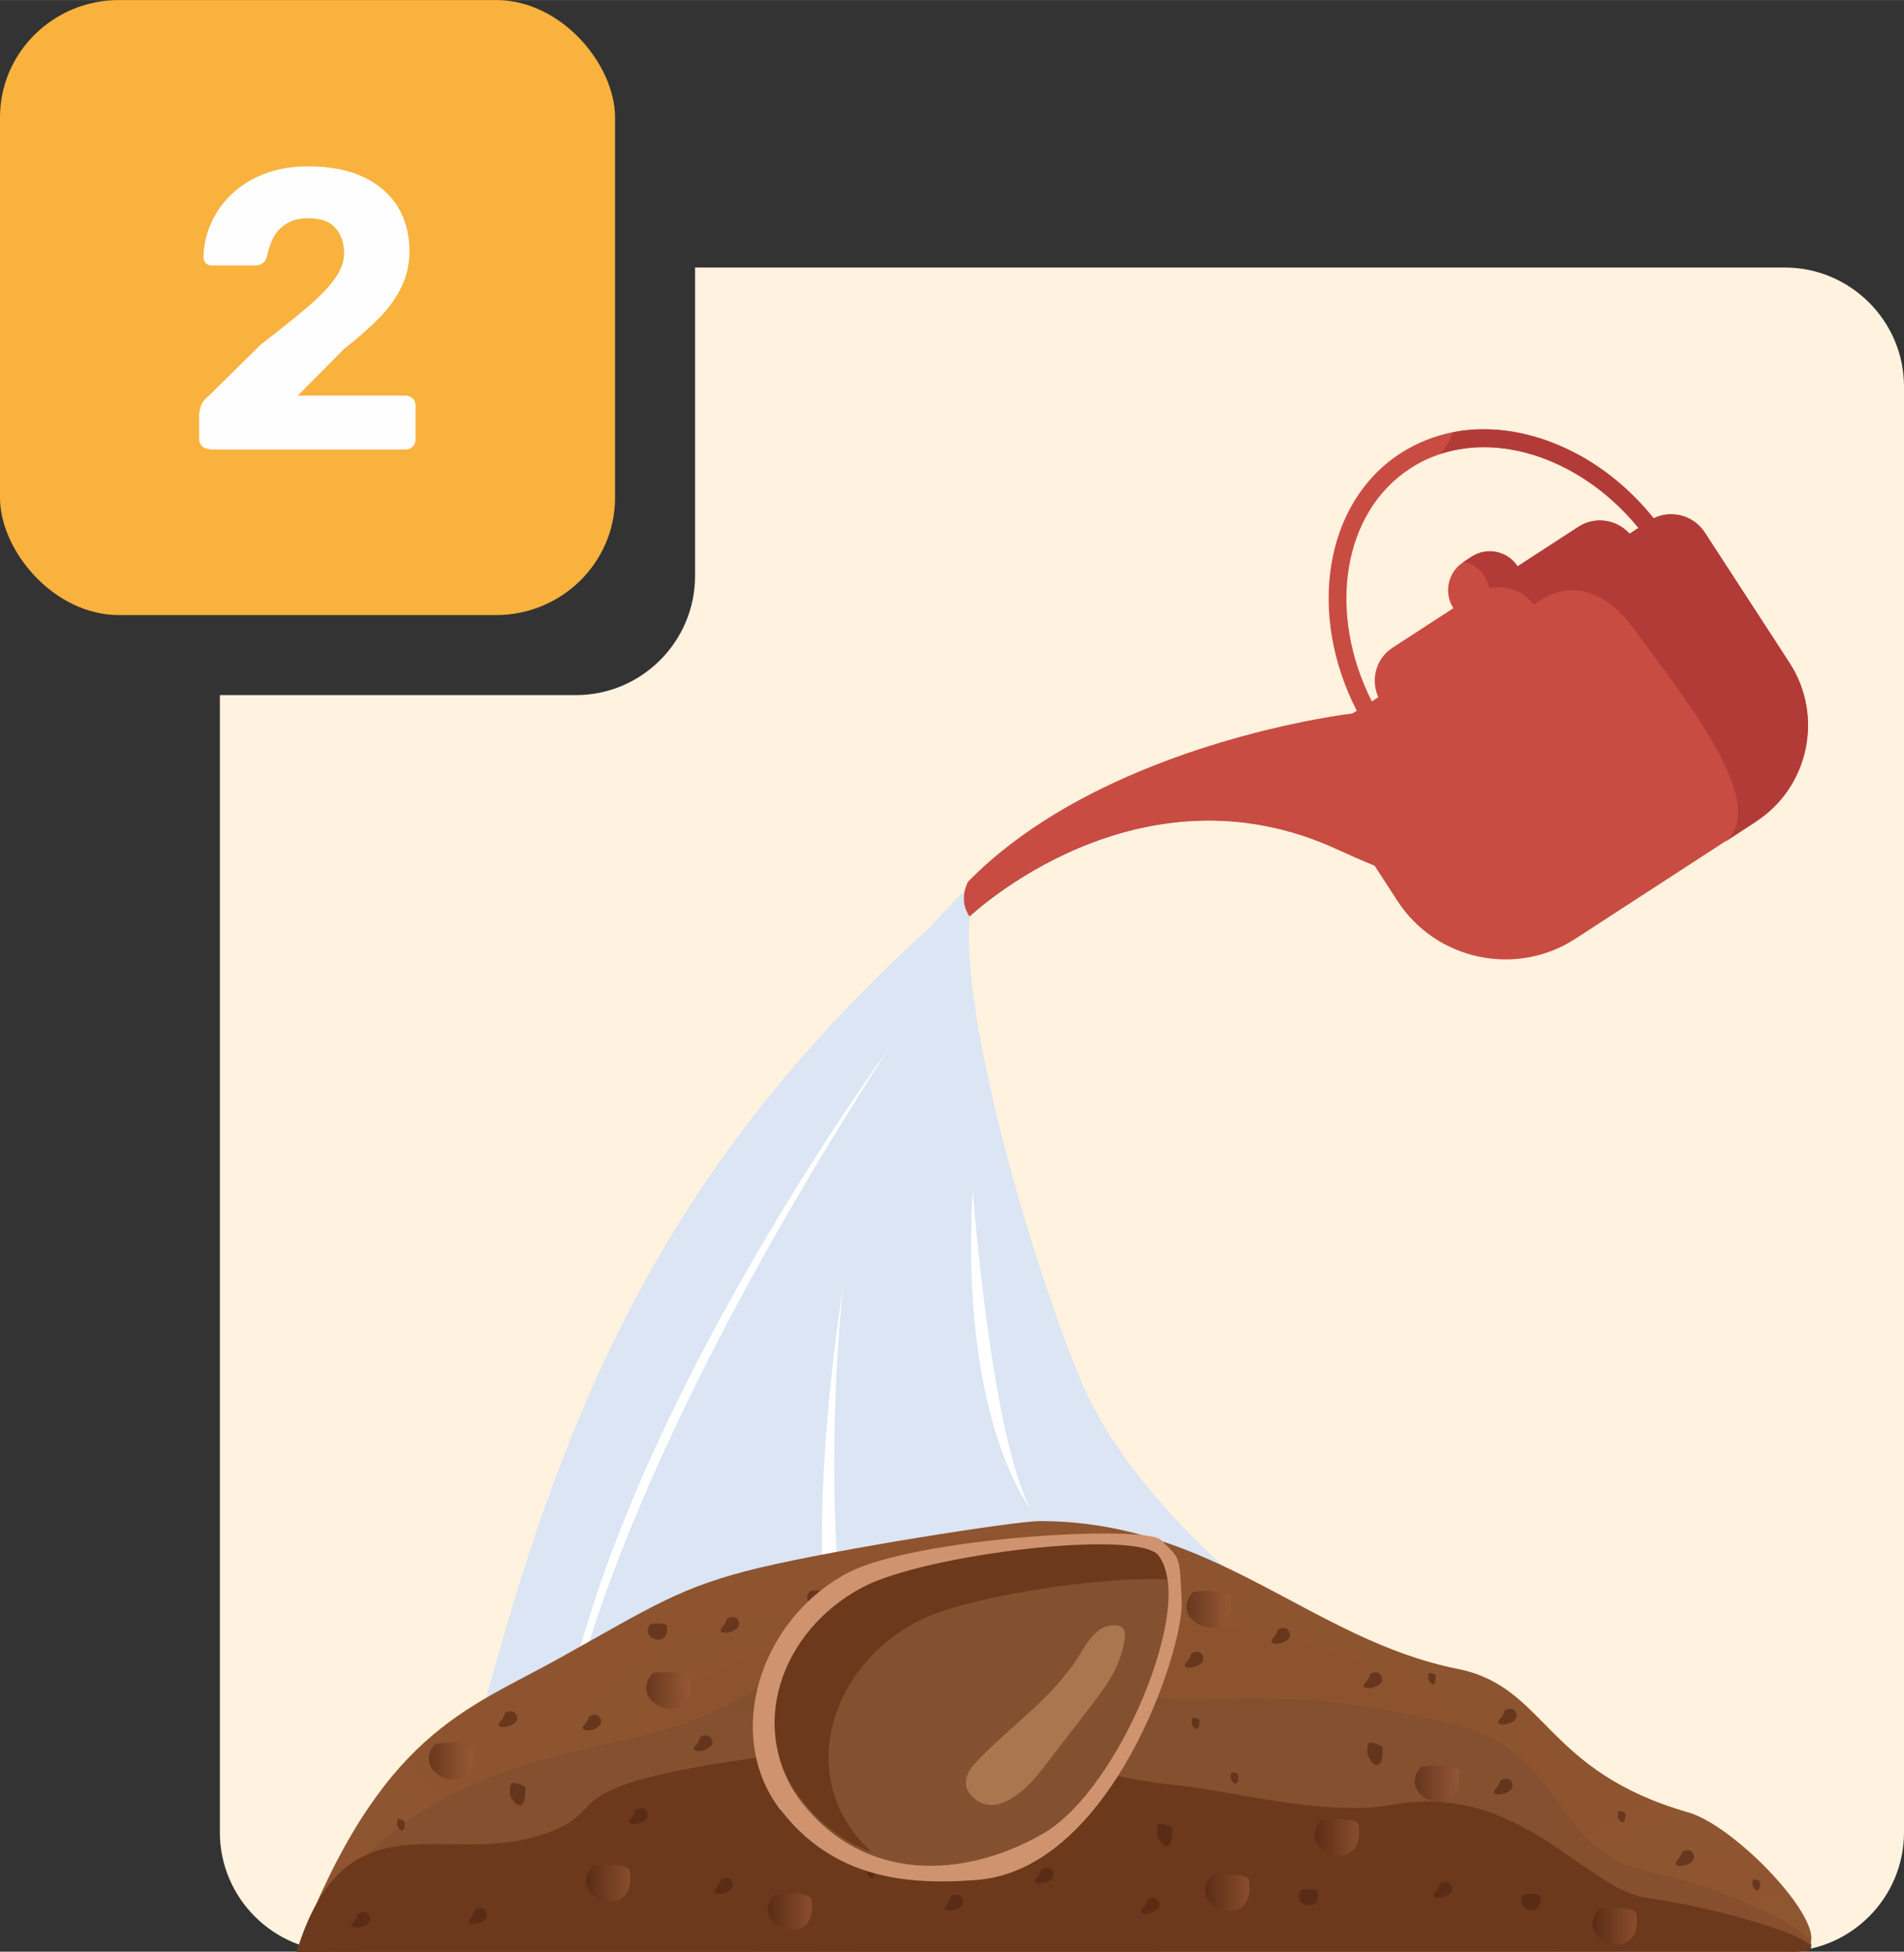 <?xml version="1.0" encoding="UTF-8"?> <!-- Creator: CorelDRAW 2020 (64-Bit) --> <svg xmlns="http://www.w3.org/2000/svg" xmlns:xlink="http://www.w3.org/1999/xlink" xmlns:xodm="http://www.corel.com/coreldraw/odm/2003" xml:space="preserve" width="13.53mm" height="13.869mm" style="shape-rendering:geometricPrecision; text-rendering:geometricPrecision; image-rendering:optimizeQuality; fill-rule:evenodd; clip-rule:evenodd" viewBox="0 0 99.93 102.43"><rect x="0" y="0" width="99.93" height="102.43" fill="#333333" stroke="none"/> <defs> <style type="text/css"> <![CDATA[ .fil9 {fill:#6C391C} .fil1 {fill:#F9B23E} .fil0 {fill:#FFF2DE} .fil2 {fill:#FEFEFE;fill-rule:nonzero} .fil26 {fill:#6C391C;fill-rule:nonzero} .fil25 {fill:#835130;fill-rule:nonzero} .fil27 {fill:#A97650;fill-rule:nonzero} .fil5 {fill:#B23B38;fill-rule:nonzero} .fil6 {fill:#C94C43;fill-rule:nonzero} .fil24 {fill:#CF9370;fill-rule:nonzero} .fil4 {fill:white;fill-rule:nonzero} .fil10 {fill:#4F2411;fill-opacity:0.6} .fil3 {fill:#CDE0FB;fill-opacity:0.722} .fil8 {fill:url(#id0)} .fil7 {fill:url(#id1)} .fil14 {fill:url(#id2);fill-opacity:0.6} .fil13 {fill:url(#id3);fill-opacity:0.6} .fil17 {fill:url(#id4);fill-opacity:0.6} .fil18 {fill:url(#id5);fill-opacity:0.6} .fil21 {fill:url(#id6);fill-opacity:0.6} .fil23 {fill:url(#id7);fill-opacity:0.6} .fil12 {fill:url(#id8);fill-opacity:0.6} .fil16 {fill:url(#id9);fill-opacity:0.6} .fil11 {fill:url(#id10);fill-opacity:0.6} .fil15 {fill:url(#id11);fill-opacity:0.6} .fil20 {fill:url(#id12);fill-opacity:0.6} .fil19 {fill:url(#id13);fill-opacity:0.6} .fil22 {fill:url(#id14);fill-opacity:0.6} ]]> </style> <linearGradient id="id0" gradientUnits="userSpaceOnUse" x1="55.21" y1="85.84" x2="55.42" y2="102.43"> <stop offset="0" style="stop-opacity:1; stop-color:#825130"></stop> <stop offset="0.302" style="stop-opacity:1; stop-color:#84502F"></stop> <stop offset="1" style="stop-opacity:1; stop-color:#874F2E"></stop> </linearGradient> <radialGradient id="id1" gradientUnits="userSpaceOnUse" gradientTransform="matrix(1.79975E-17 -0.294 1 6.12317E-17 -36 107)" cx="55.31" cy="91.13" r="928.61" fx="55.31" fy="91.13"> <stop offset="0" style="stop-opacity:1; stop-color:#8C522E"></stop> <stop offset="1" style="stop-opacity:1; stop-color:#C4966F"></stop> </radialGradient> <linearGradient id="id2" gradientUnits="userSpaceOnUse" x1="51.42" y1="94.75" x2="53.75" y2="94.75"> <stop offset="0" style="stop-opacity:1; stop-color:#4F2411"></stop> <stop offset="1" style="stop-opacity:1; stop-color:#9E5B39"></stop> </linearGradient> <linearGradient id="id3" gradientUnits="userSpaceOnUse" xlink:href="#id2" x1="74.26" y1="93.63" x2="76.59" y2="93.63"> </linearGradient> <linearGradient id="id4" gradientUnits="userSpaceOnUse" xlink:href="#id2" x1="22.5" y1="92.42" x2="24.83" y2="92.42"> </linearGradient> <linearGradient id="id5" gradientUnits="userSpaceOnUse" xlink:href="#id2" x1="83.59" y1="101.09" x2="85.91" y2="101.09"> </linearGradient> <linearGradient id="id6" gradientUnits="userSpaceOnUse" xlink:href="#id2" x1="54.21" y1="81.7" x2="56.54" y2="81.7"> </linearGradient> <linearGradient id="id7" gradientUnits="userSpaceOnUse" xlink:href="#id2" x1="33.92" y1="88.71" x2="36.25" y2="88.71"> </linearGradient> <linearGradient id="id8" gradientUnits="userSpaceOnUse" xlink:href="#id2" x1="30.75" y1="98.84" x2="33.08" y2="98.84"> </linearGradient> <linearGradient id="id9" gradientUnits="userSpaceOnUse" xlink:href="#id2" x1="62.28" y1="84.46" x2="64.61" y2="84.46"> </linearGradient> <linearGradient id="id10" gradientUnits="userSpaceOnUse" xlink:href="#id2" x1="42.94" y1="89.2" x2="45.27" y2="89.2"> </linearGradient> <linearGradient id="id11" gradientUnits="userSpaceOnUse" xlink:href="#id2" x1="63.25" y1="99.34" x2="65.58" y2="99.34"> </linearGradient> <linearGradient id="id12" gradientUnits="userSpaceOnUse" xlink:href="#id2" x1="56.46" y1="90.55" x2="58.79" y2="90.55"> </linearGradient> <linearGradient id="id13" gradientUnits="userSpaceOnUse" xlink:href="#id2" x1="69" y1="96.42" x2="71.33" y2="96.42"> </linearGradient> <linearGradient id="id14" gradientUnits="userSpaceOnUse" xlink:href="#id2" x1="40.29" y1="100.34" x2="42.62" y2="100.34"> </linearGradient> </defs> <g id="Layer_x0020_1">  <path class="fil0" d="M36.48 14.04l57.2 0c3.44,0 6.25,2.81 6.25,6.25l0 75.88c0,3.44 -2.81,6.25 -6.25,6.25l-75.89 0c-3.44,0 -6.25,-2.81 -6.25,-6.25l0 -59.69 18.69 0c3.44,0 6.25,-2.81 6.25,-6.25l0 -16.19z"></path> <rect class="fil1" x="0" y="0" width="32.28" height="32.28" rx="6.25" ry="6.16"></rect> <path class="fil2" d="M10.98 23.56c-0.15,0 -0.28,-0.05 -0.38,-0.15 -0.1,-0.1 -0.15,-0.22 -0.15,-0.38l0 -1.25c0,-0.11 0.03,-0.26 0.09,-0.46 0.06,-0.19 0.2,-0.38 0.43,-0.56l2.73 -2.69c1.01,-0.78 1.84,-1.44 2.48,-1.99 0.64,-0.55 1.11,-1.05 1.42,-1.49 0.31,-0.45 0.46,-0.88 0.46,-1.29 0,-0.54 -0.15,-0.99 -0.45,-1.33 -0.3,-0.35 -0.77,-0.52 -1.43,-0.52 -0.44,0 -0.82,0.09 -1.13,0.28 -0.31,0.19 -0.54,0.43 -0.7,0.74 -0.16,0.31 -0.27,0.63 -0.34,0.98 -0.04,0.18 -0.13,0.31 -0.25,0.38 -0.12,0.07 -0.26,0.1 -0.42,0.1l-2.21 0c-0.14,0 -0.25,-0.04 -0.33,-0.12 -0.08,-0.08 -0.12,-0.19 -0.12,-0.31 0.01,-0.64 0.15,-1.24 0.41,-1.81 0.26,-0.57 0.62,-1.08 1.09,-1.52 0.47,-0.44 1.04,-0.8 1.71,-1.05 0.67,-0.26 1.42,-0.39 2.27,-0.39 1.17,0 2.15,0.19 2.94,0.57 0.79,0.38 1.39,0.91 1.79,1.57 0.4,0.67 0.6,1.44 0.6,2.31 0,0.67 -0.14,1.29 -0.41,1.86 -0.27,0.57 -0.66,1.12 -1.17,1.64 -0.51,0.52 -1.12,1.06 -1.84,1.62l-2.44 2.46 5.65 0c0.15,0 0.28,0.05 0.38,0.15 0.1,0.1 0.15,0.22 0.15,0.38l0 1.77c0,0.15 -0.05,0.28 -0.15,0.38 -0.1,0.1 -0.22,0.15 -0.38,0.15l-10.32 0z"></path> <g id="_1634460033392"> <path class="fil3" d="M22.58 101.02l14.5 -0.32c7.57,-5.33 11.75,-5.58 19.7,-10.8l7.7 -1.45c3.11,-2.04 10.63,4.7 13.68,2.73 -7.75,-3.07 -17.46,-10.62 -20.97,-17.72 -2.1,-4.25 -7.22,-20.58 -6.21,-25.91l-0.21 -0.95c0,0 -0.76,0.74 -2.02,2.12 -16.79,15.24 -21.01,30.28 -26.18,52.3z"></path> <path class="fil4" d="M46.59 55.11c0,0 -17.45,23.8 -17.61,40.62 0,0 -0.55,-12.41 17.61,-40.62z"></path> <path class="fil4" d="M44.26 67.44c0,0 -2.44,20.75 3.71,29.97 0,0 -7.64,-3.87 -3.71,-29.97z"></path> <path class="fil4" d="M51.05 62.45c0,0 0.96,12.86 3.04,16.74 0,0 -3.73,-4.64 -3.04,-16.74z"></path> <g> <path class="fil5" d="M72.14 45.43c-0.61,-0.25 -1.23,-0.52 -1.88,-0.82 -10.56,-4.92 -19.37,3.49 -19.37,3.49 -0.15,-0.23 -0.23,-0.46 -0.27,-0.68 1.23,-1.19 5.92,-5.27 12.65,-5.46 7.89,-0.22 9.47,0.58 8.87,3.47z"></path> <path class="fil6" d="M76.29 31.91l-3.2 2.08c-0.87,0.56 -1.17,1.68 -0.75,2.6l-0.34 0.22c-2.34,-4.63 -1.56,-9.9 2.01,-12.22 0.5,-0.33 1.03,-0.58 1.58,-0.76 1.74,-0.57 3.68,-0.45 5.55,0.28 1.77,0.69 3.47,1.91 4.85,3.6l-0.47 0.31c-0.66,-0.76 -1.81,-0.94 -2.68,-0.37l-3.2 2.08c-0.4,-0.61 -1.12,-0.89 -1.79,-0.76 -0.21,0.04 -0.42,0.12 -0.62,0.25l-0.44 0.29c-0.8,0.52 -1.03,1.61 -0.51,2.41zm17.64 2.89l-4.46 -6.86c-0.58,-0.89 -1.74,-1.2 -2.68,-0.74 -1.37,-1.71 -3.05,-2.98 -4.83,-3.77 -1.88,-0.83 -3.86,-1.1 -5.7,-0.75 -0.97,0.19 -1.9,0.56 -2.76,1.11 -4,2.6 -4.9,8.44 -2.29,13.51l-0.22 0.14c0,0 -0.75,0.09 -1.99,0.32 -3.92,0.74 -12.75,2.96 -18.18,8.5 0,0 -0.31,0.49 -0.21,1.14 0.03,0.21 0.11,0.44 0.27,0.68 0,0 8.81,-8.41 19.37,-3.49 0.65,0.3 1.27,0.57 1.88,0.82l1.22 1.88c2.02,3.11 6.22,4 9.33,1.98l7.85 -5.1 1.63 -1.06c2.77,-1.8 3.56,-5.54 1.76,-8.31z"></path> <path class="fil5" d="M92.17 43.12l-1.63 1.06c2.38,-1.96 -2.07,-7.46 -4.77,-11.15 -2.69,-3.68 -5.26,-1.28 -5.26,-1.28 -0.92,-1.23 -2.34,-0.88 -2.34,-0.88 -0.32,-1.29 -1.37,-1.37 -1.37,-1.37l0.44 -0.29c0.19,-0.12 0.4,-0.21 0.62,-0.25 0.68,-0.13 1.4,0.15 1.79,0.76l3.2 -2.08c0.87,-0.56 2.01,-0.38 2.68,0.37l0.47 -0.31c-1.38,-1.68 -3.07,-2.91 -4.85,-3.6 -1.87,-0.72 -3.81,-0.85 -5.55,-0.28 0.24,-0.28 0.48,-0.65 0.66,-1.14 1.84,-0.36 3.82,-0.08 5.7,0.75 1.78,0.78 3.46,2.06 4.83,3.77 0.93,-0.46 2.09,-0.16 2.68,0.74l4.46 6.86c1.8,2.77 1.01,6.51 -1.76,8.31z"></path> </g> <path class="fil7" d="M15.57 102.43c4.41,-11.54 8.94,-12.69 13.82,-15.42 4.88,-2.72 6.33,-3.74 10.47,-4.73 4.15,-0.99 13.44,-2.45 14.71,-2.45 9.22,0 14.22,6.22 21.94,7.76 4.67,0.93 4.52,5.36 12.1,7.53 2.84,0.81 8.71,7.3 5.55,7.3l-78.59 0.01z"></path> <path class="fil8" d="M15.57 102.43c5.52,-10.79 16.08,-10.15 20.96,-12.19 4.88,-2.04 5.1,-3.56 9.25,-4.3 4.15,-0.74 11.03,3.23 16.27,3.23 5.25,0 6.96,-0.28 13.68,1.17 6.72,1.46 5.5,6.74 10.72,7.86 5.21,1.12 10.87,4.22 7.71,4.22l-78.59 0.01z"></path> <path class="fil9" d="M15.57 102.43c2.5,-8.14 7.52,-4.64 12.4,-6 4.88,-1.36 -0.23,-2.6 12.56,-4.29 12.79,-1.69 14.42,0.88 21.37,1.57 2.52,0.25 7.7,1.64 11.1,1.02 6.78,-1.25 10.12,4.4 13.44,4.88 5.21,0.75 10.87,2.82 7.71,2.82l-78.59 0.01z"></path> <path class="fil10" d="M48.76 93.91c-0.81,0.71 1.28,0.41 0.67,-0.34 -0.13,-0.16 -0.58,-0.09 -0.56,0.12l-0.11 0.21z"></path> <path class="fil10" d="M60.79 95.72c0,0 -0.15,0.44 -0.01,0.73 0.23,0.5 0.79,0.82 0.75,-0.46 -0.01,-0.22 -0.75,-0.31 -0.74,-0.27z"></path> <path class="fil10" d="M42.52 94.48c-0.62,0.74 1.05,1.34 0.87,0.1 -0.03,-0.19 -0.83,-0.14 -0.87,-0.1z"></path> <path class="fil10" d="M48.74 82.93c-0.81,0.71 1.28,0.41 0.67,-0.34 -0.13,-0.16 -0.58,-0.09 -0.56,0.12l-0.11 0.21z"></path> <path class="fil10" d="M60.77 84.74c0,0 -0.15,0.44 -0.01,0.73 0.23,0.5 0.79,0.82 0.75,-0.46 -0.01,-0.22 -0.75,-0.31 -0.74,-0.27z"></path> <path class="fil10" d="M42.5 83.51c-0.62,0.74 1.05,1.34 0.87,0.1 -0.03,-0.19 -0.83,-0.14 -0.87,-0.1z"></path> <path class="fil10" d="M71.83 91.47c0,0 -0.15,0.44 -0.01,0.73 0.23,0.5 0.79,0.82 0.75,-0.46 -0.01,-0.22 -0.75,-0.31 -0.74,-0.27z"></path> <path class="fil10" d="M50.37 88.55c0,0 -0.14,0.44 -0.01,0.73 0.23,0.5 0.79,0.82 0.75,-0.46 -0.01,-0.22 -0.75,-0.31 -0.74,-0.27z"></path> <path class="fil10" d="M26.83 93.58c0,0 -0.15,0.44 -0.01,0.73 0.23,0.5 0.79,0.82 0.75,-0.46 -0.01,-0.22 -0.75,-0.31 -0.74,-0.27z"></path> <path class="fil11" d="M43.25 88.31c-1.41,1.68 2.38,3.04 1.98,0.23 -0.06,-0.42 -1.89,-0.31 -1.98,-0.23z"></path> <path class="fil10" d="M34.13 85.24c-0.62,0.74 1.05,1.34 0.87,0.1 -0.03,-0.19 -0.83,-0.14 -0.87,-0.1z"></path> <path class="fil10" d="M79.97 99.44c-0.62,0.74 1.05,1.34 0.87,0.1 -0.03,-0.19 -0.83,-0.14 -0.87,-0.1z"></path> <path class="fil10" d="M68.3 99.19c-0.62,0.74 1.05,1.34 0.87,0.1 -0.03,-0.19 -0.83,-0.14 -0.87,-0.1z"></path> <path class="fil10" d="M57.22 85.74c-0.81,0.71 1.28,0.41 0.67,-0.34 -0.13,-0.16 -0.58,-0.09 -0.56,0.13l-0.11 0.21z"></path> <path class="fil10" d="M54.51 98.45c-0.81,0.71 1.28,0.41 0.67,-0.34 -0.13,-0.16 -0.58,-0.09 -0.56,0.13l-0.11 0.21z"></path> <path class="fil10" d="M37.68 99c-0.81,0.71 1.28,0.41 0.67,-0.34 -0.13,-0.16 -0.58,-0.09 -0.56,0.13l-0.11 0.21z"></path> <path class="fil10" d="M24.77 100.58c-0.81,0.71 1.28,0.41 0.67,-0.34 -0.13,-0.16 -0.58,-0.09 -0.56,0.12l-0.11 0.21z"></path> <path class="fil10" d="M33.21 95.33c-0.81,0.71 1.28,0.41 0.67,-0.34 -0.13,-0.16 -0.58,-0.09 -0.56,0.12l-0.11 0.21z"></path> <path class="fil10" d="M45.53 97.99c0,0 -0.07,0.22 -0.01,0.36 0.12,0.25 0.4,0.41 0.38,-0.23 -0,-0.11 -0.38,-0.16 -0.37,-0.13z"></path> <path class="fil10" d="M62.58 90.16c0,0 -0.07,0.22 -0.01,0.36 0.12,0.25 0.4,0.41 0.38,-0.23 -0,-0.11 -0.38,-0.16 -0.37,-0.13z"></path> <path class="fil10" d="M58.69 81.99c0,0 -0.07,0.22 -0.01,0.36 0.12,0.25 0.4,0.41 0.38,-0.23 -0,-0.11 -0.38,-0.16 -0.37,-0.13z"></path> <path class="fil10" d="M74.99 87.81c0,0 -0.07,0.22 -0.01,0.36 0.12,0.25 0.4,0.41 0.37,-0.23 -0,-0.11 -0.38,-0.16 -0.37,-0.13z"></path> <path class="fil10" d="M84.94 95.06c0,0 -0.07,0.22 -0.01,0.36 0.12,0.25 0.4,0.41 0.37,-0.23 -0,-0.11 -0.38,-0.16 -0.37,-0.13z"></path> <path class="fil10" d="M92.01 98.64c0,0 -0.07,0.22 -0.01,0.36 0.12,0.25 0.4,0.41 0.38,-0.23 -0,-0.11 -0.38,-0.16 -0.37,-0.13z"></path> <path class="fil10" d="M20.87 95.48c0,0 -0.07,0.22 -0.01,0.36 0.12,0.25 0.4,0.41 0.38,-0.23 -0,-0.11 -0.38,-0.16 -0.37,-0.13z"></path> <path class="fil10" d="M64.62 93.03c0,0 -0.07,0.22 -0.01,0.36 0.12,0.25 0.4,0.41 0.38,-0.23 -0,-0.11 -0.38,-0.16 -0.37,-0.13z"></path> <path class="fil10" d="M53.59 89.45c0,0 -0.07,0.22 -0.01,0.36 0.12,0.25 0.4,0.41 0.38,-0.23 -0,-0.11 -0.38,-0.16 -0.37,-0.13z"></path> <path class="fil10" d="M49.77 99.87c-0.81,0.71 1.28,0.41 0.67,-0.34 -0.13,-0.16 -0.58,-0.09 -0.56,0.12l-0.11 0.21z"></path> <path class="fil10" d="M60.07 100.04c-0.81,0.71 1.28,0.41 0.67,-0.34 -0.13,-0.16 -0.58,-0.09 -0.56,0.12l-0.11 0.21z"></path> <path class="fil10" d="M55.89 93.54c-0.81,0.71 1.28,0.41 0.67,-0.34 -0.13,-0.16 -0.58,-0.09 -0.56,0.12l-0.11 0.21z"></path> <path class="fil10" d="M66.92 85.87c-0.81,0.71 1.28,0.41 0.67,-0.34 -0.13,-0.16 -0.58,-0.09 -0.56,0.12l-0.11 0.21z"></path> <path class="fil10" d="M53.08 82.37c-0.81,0.71 1.28,0.41 0.67,-0.34 -0.13,-0.16 -0.58,-0.09 -0.56,0.12l-0.11 0.21z"></path> <path class="fil10" d="M38.01 85.29c-0.81,0.71 1.28,0.41 0.67,-0.34 -0.13,-0.16 -0.58,-0.09 -0.56,0.12l-0.11 0.21z"></path> <path class="fil10" d="M26.36 90.24c-0.81,0.71 1.28,0.41 0.67,-0.34 -0.13,-0.16 -0.58,-0.09 -0.56,0.12l-0.11 0.21z"></path> <path class="fil10" d="M78.6 93.78c-0.81,0.71 1.28,0.41 0.67,-0.34 -0.13,-0.16 -0.58,-0.09 -0.56,0.12l-0.11 0.21z"></path> <path class="fil10" d="M78.82 90.11c-0.81,0.71 1.28,0.41 0.67,-0.34 -0.13,-0.16 -0.58,-0.09 -0.56,0.12l-0.11 0.21z"></path> <path class="fil10" d="M75.43 99.2c-0.81,0.71 1.28,0.41 0.67,-0.34 -0.13,-0.16 -0.58,-0.09 -0.56,0.12l-0.11 0.21z"></path> <path class="fil10" d="M18.64 100.78c-0.81,0.71 1.28,0.41 0.67,-0.34 -0.13,-0.16 -0.58,-0.09 -0.56,0.12l-0.11 0.21z"></path> <path class="fil10" d="M36.61 91.5c-0.81,0.71 1.28,0.41 0.67,-0.34 -0.13,-0.16 -0.58,-0.09 -0.56,0.12l-0.11 0.21z"></path> <path class="fil10" d="M30.77 90.42c-0.81,0.71 1.28,0.41 0.67,-0.34 -0.13,-0.16 -0.58,-0.09 -0.56,0.13l-0.11 0.21z"></path> <path class="fil10" d="M62.38 87.12c-0.81,0.71 1.28,0.41 0.67,-0.34 -0.13,-0.16 -0.58,-0.09 -0.56,0.13l-0.11 0.21z"></path> <path class="fil10" d="M51.51 85.12c-0.81,0.71 1.28,0.41 0.67,-0.34 -0.13,-0.16 -0.58,-0.09 -0.56,0.12l-0.11 0.21z"></path> <path class="fil10" d="M71.76 88.2c-0.81,0.71 1.28,0.41 0.67,-0.34 -0.13,-0.16 -0.58,-0.09 -0.56,0.13l-0.11 0.21z"></path> <path class="fil10" d="M88.13 97.53c-0.81,0.71 1.28,0.41 0.67,-0.34 -0.13,-0.16 -0.58,-0.09 -0.56,0.12l-0.11 0.21z"></path> <path class="fil12" d="M31.07 97.95c-1.41,1.68 2.38,3.04 1.98,0.23 -0.06,-0.42 -1.89,-0.31 -1.98,-0.23z"></path> <path class="fil13" d="M74.57 92.74c-1.41,1.68 2.39,3.04 1.98,0.23 -0.06,-0.42 -1.89,-0.31 -1.98,-0.23z"></path> <path class="fil14" d="M51.73 93.87c-1.41,1.68 2.39,3.04 1.98,0.23 -0.06,-0.42 -1.89,-0.31 -1.98,-0.23z"></path> <path class="fil15" d="M63.57 98.45c-1.41,1.68 2.38,3.04 1.98,0.23 -0.06,-0.42 -1.89,-0.31 -1.98,-0.23z"></path> <path class="fil16" d="M62.59 83.57c-1.41,1.68 2.39,3.03 1.98,0.23 -0.06,-0.42 -1.89,-0.31 -1.98,-0.23z"></path> <path class="fil17" d="M22.82 91.54c-1.41,1.68 2.38,3.04 1.98,0.23 -0.06,-0.42 -1.89,-0.31 -1.98,-0.23z"></path> <path class="fil18" d="M83.9 100.2c-1.41,1.68 2.39,3.04 1.98,0.23 -0.06,-0.42 -1.89,-0.31 -1.98,-0.23z"></path> <path class="fil19" d="M69.32 95.54c-1.41,1.68 2.38,3.04 1.98,0.23 -0.06,-0.42 -1.89,-0.31 -1.98,-0.23z"></path> <path class="fil20" d="M56.78 89.66c-1.41,1.68 2.39,3.03 1.98,0.23 -0.06,-0.42 -1.89,-0.31 -1.98,-0.23z"></path> <path class="fil21" d="M54.52 80.81c-1.41,1.68 2.38,3.04 1.98,0.23 -0.06,-0.42 -1.89,-0.31 -1.98,-0.23z"></path> <path class="fil22" d="M40.61 99.45c-1.41,1.68 2.39,3.04 1.98,0.23 -0.06,-0.42 -1.89,-0.31 -1.98,-0.23z"></path> <path class="fil23" d="M34.23 87.83c-1.41,1.68 2.39,3.04 1.98,0.23 -0.06,-0.42 -1.89,-0.31 -1.98,-0.23z"></path> <path class="fil24" d="M40.96 94.97c2.82,3.68 6.74,3.96 10.26,3.7 7.11,-0.52 10.91,-12.1 10.8,-14.61 -0.11,-2.51 -0.08,-2.22 -1.08,-3.23 -0.82,-0.83 -12.99,-0.14 -16.49,1.74 -4.64,2.5 -6.46,8.54 -3.5,12.41z"></path> <path class="fil25" d="M60.84 81.79c-1.11,-1.4 -12.25,-0.07 -15.54,1.68 -4.38,2.32 -6.03,7.52 -3.23,11.11 3.29,4.23 8.51,4.05 12.68,1.65 4.04,-2.33 7.98,-12.08 6.1,-14.44z"></path> <path class="fil26" d="M42.03 94.42c1.07,1.37 2.34,2.28 3.71,2.8 -0.3,-0.3 -0.6,-0.62 -0.88,-0.98 -2.79,-3.59 -1.14,-8.79 3.23,-11.11 2.48,-1.32 9.41,-2.39 13.16,-2.25 -0.06,-0.52 -0.21,-0.94 -0.45,-1.25 -1.11,-1.39 -12.25,-0.07 -15.54,1.68 -4.37,2.32 -6.03,7.52 -3.23,11.11z"></path> <path class="fil27" d="M58.75 85.34c0.06,0.02 0.12,0.04 0.16,0.09 0.14,0.13 0.14,0.33 0.13,0.48 -0.17,1.51 -1.02,2.64 -1.85,3.71 -0.86,1.12 -1.72,2.23 -2.58,3.35 -0.41,0.53 -1.75,2.06 -2.95,1.71 -0.26,-0.08 -0.52,-0.24 -0.75,-0.53 -0.44,-0.54 -0.13,-1.18 0.23,-1.57 1.8,-1.95 4.09,-3.41 5.51,-5.71 0.47,-0.76 0.99,-1.69 1.99,-1.56 0.04,0 0.08,0.01 0.11,0.02z"></path> </g> </g> </svg> 